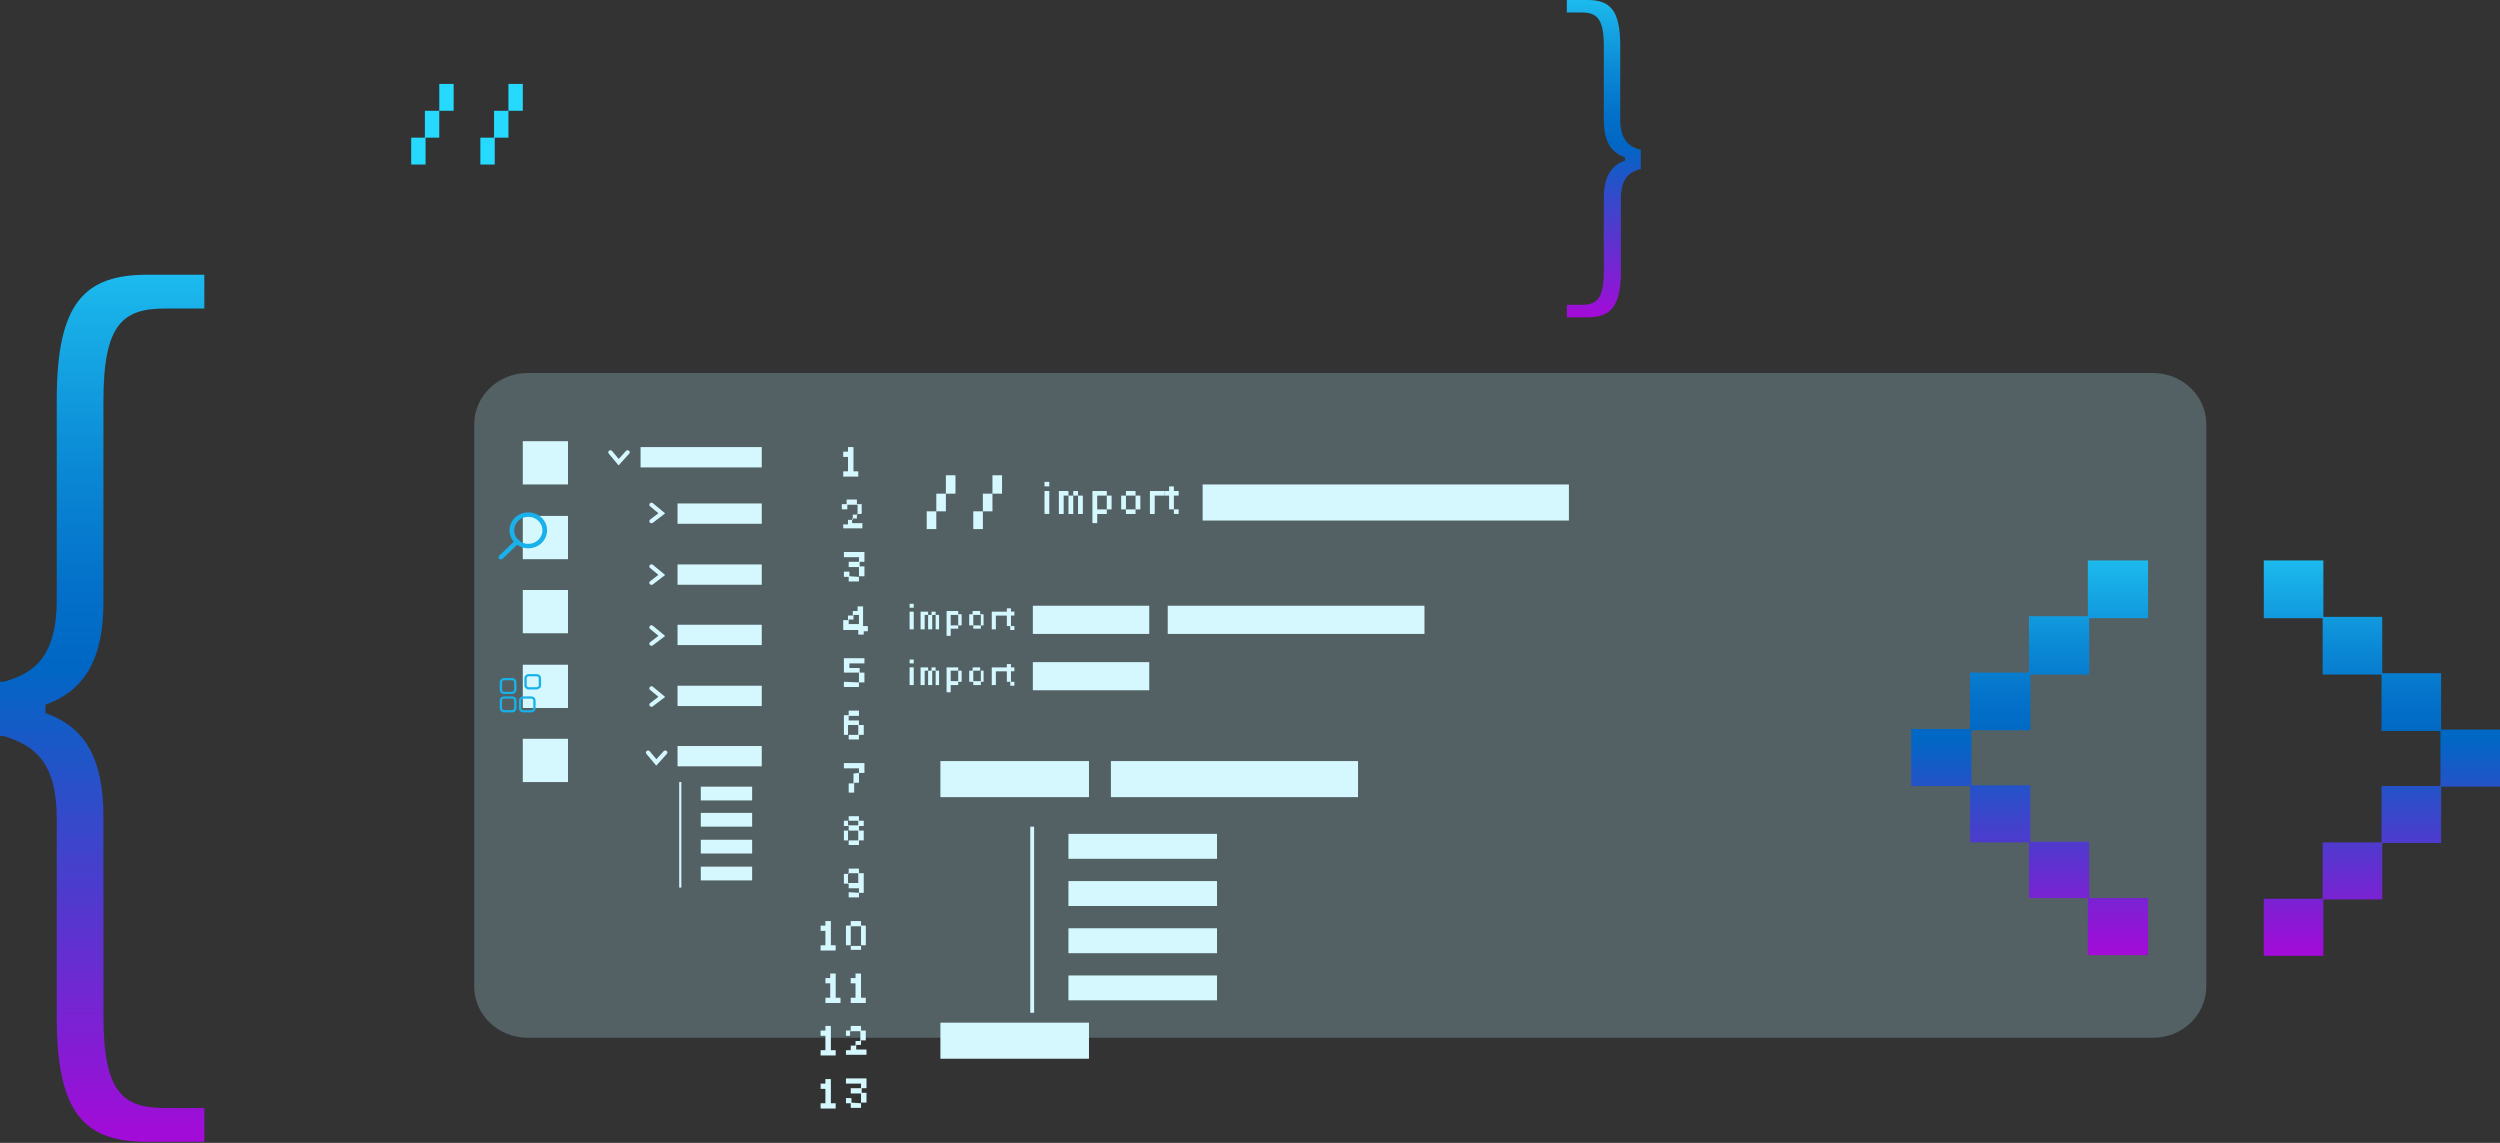 <svg xmlns="http://www.w3.org/2000/svg" width="210" height="96" fill="none"><rect width="100%" height="100%" fill="#333333" stroke="none"/><path fill="#BAF4FF" d="M180.844 87.17H44.318c-2.472 0-4.485-1.93-4.485-4.3V35.634c0-2.37 2.013-4.3 4.485-4.3h136.526c2.473 0 4.486 1.93 4.486 4.3v47.293c-.058 2.37-2.013 4.244-4.486 4.244Z" opacity=".24"/><path fill="url(#a)" d="M17.163 95.914h-4.767c-5.192 0-7.628-2.231-7.628-10.448V68.829c0-4.768-1.802-6.188-4.45-7H0v-4.565h.318c2.648-.71 4.45-2.232 4.45-6.898v-16.84c0-8.217 2.436-10.449 7.628-10.449h4.767v2.84H13.88c-3.496 0-5.191 1.218-5.191 7.71V50.57c0 4.666-1.484 7.405-4.874 8.622v.71c3.496 1.218 4.874 4.058 4.874 8.725v16.738c0 6.493 1.695 7.71 5.19 7.71h3.285v2.84Z"/><path fill="url(#b)" d="M133.339 26.652h-1.725v-1.046h1.208c1.265 0 1.898-.441 1.898-2.809v-6.112c0-1.707.517-2.753 1.782-3.194v-.275c-1.265-.44-1.782-1.432-1.782-3.194V3.855c0-2.368-.633-2.809-1.898-2.809h-1.208V0h1.725c1.898 0 2.761.826 2.761 3.855v6.167c0 1.707.69 2.258 1.61 2.533h.115v1.652h-.057c-.978.275-1.611.826-1.611 2.533v6.057c0 3.029-.92 3.855-2.818 3.855Z"/><path fill="#26D9FE" d="M36.899 9.307v2.258h-1.15v2.258H34.54v-2.258h1.15V9.307H36.9V7.05h1.207v2.257H36.9ZM42.708 9.307v2.258h-1.15v2.258H40.35v-2.258h1.15V9.307h1.208V7.05h1.207v2.257h-1.207Z"/><path fill="#D5F8FF" d="M70.83 40.034v-.44h.402v-1.212h-.402v-.44h.402v-.386h.46v2.038h.403v.44H70.83ZM70.83 44.492v-.44h.402v-.385h.403v-.441h.402V42.4h-.862v.386h-.46v-.44h.402v-.386h.863v.385h.403v.826h-.403v.385h-.403v.386h.863v.44h-1.61v.11ZM72.153 48.459v.385h-.863v-.385h-.402v-.44h.46v.385l.805.055v-.826h-.863v-.44h.863v-.386h-1.265v-.44h1.725v.825h-.403v.386h.403v.826h-.46v.055ZM72.555 52.918v.386h-.46v-.386H70.83v-.826h.402v-.385h.403v-.385h.402v-.386h.46v1.652h.403v.44h-.345v-.11Zm-.46-1.266h-.403v.386h-.402v.385h.862v-.771h-.057ZM72.153 57.323v.386h-1.265v-.44l1.265.054v-.826h-1.265v-1.211h1.725v.44h-1.265v.386h.862v.385h.403v.826h-.46ZM72.153 61.728v.386h-.863v-.386h-.402v-1.652h.402v-.385h.863v.44h-.863v.386h.863v.385h.402v.826h-.402Zm-.058-.826h-.862v.826h.862v-.826ZM72.153 64.924v.825h-.403v.827h-.46v-.771h.403v-.826l.46-.055v-.386h-1.265v-.44h1.725v.826h-.46ZM72.153 70.596v.385h-.863v-.385h-.402v-.827h.402v-.385h-.402v-.44h.402v-.386h.863v.385h.402v.441h-.402v.385h.402v.826h-.402Zm-.058-1.653h-.862v.386h.862v-.386Zm0 .826h-.862v.826h.862v-.826ZM72.153 74.999v.385h-.863v-.44l.863.055v-.385h-.863v-.386h-.402v-.826h.402v-.44h.863v.385h.402v1.652h-.402Zm-.058-1.652h-.862v.826h.862v-.826ZM68.932 79.845v-.44h.402v-1.212h-.402v-.44h.402v-.386h.46v2.038h.403v.44h-1.265ZM72.326 79.405v.385h-.863v-.385h-.402v-1.652h.402v-.386h.863v.386h.402v1.652h-.402Zm0-1.597h-.863v1.652h.863v-1.652ZM69.337 84.251v-.44h.402V82.6h-.402v-.44h.402v-.386h.46v2.038h.403v.44h-1.265ZM71.461 84.251v-.44h.403V82.6h-.403v-.44h.403v-.386h.46v2.038h.403v.44H71.46ZM68.932 88.657v-.44h.402v-1.212h-.402v-.44h.402v-.386h.46v2.038h.403v.44h-1.265ZM71.06 88.657v-.44h.403v-.386h.403v-.385h.402v-.826h-.862v.385h-.346v-.44h.403v-.386h.863v.385h.402v.827h-.402v.385h-.403v.386h.863v.44H71.06v.055ZM68.932 93.118v-.441h.402v-1.211h-.402v-.441h.402v-.385h.46v2.037h.403v.44h-1.265ZM72.326 92.676v.385h-.863v-.385h-.402v-.44h.46v.385l.805.055v-.826h-.863v-.44h.863v-.386H71.06v-.44h1.725v.825h-.403v.386h.403v.826h-.46v.055ZM79.454 41.466v1.487h-.805v1.487h-.805v-1.487h.805v-1.487h.805v-1.542h.805v1.542h-.805ZM83.366 41.466v1.487h-.805v1.487h-.805v-1.487h.805v-1.487h.805v-1.542h.805v1.542h-.805ZM131.788 40.694h-30.767v3.028h30.767v-3.028ZM87.738 40.86v-.385h.403v.385h-.403Zm0 2.313v-1.927h.403v1.927h-.403ZM90.556 43.174v-1.542h-.403v1.542h-.402v-1.542h-.403v1.542h-.402v-1.928h.805v.386h.402v-.386h.403v.386h.403v1.542h-.403ZM92.971 42.788v.386h-.805v.77h-.402v-2.698h1.207v.386h.403v1.156h-.403Zm0-1.156h-.805v1.156h.805v-1.156ZM95.386 42.788v.386h-.805v-.386h-.403v-1.156h.403v-.386h.805v.386h.403v1.156h-.403Zm0-1.156h-.805v1.156h.805v-1.156ZM96.996 41.632v1.542h-.402v-1.928h1.208v.386h-.806Z"/><path fill="#D5F8FF" d="M98.606 43.172v-.386h-.402V41.63h-.403v-.386h.403v-.385h.402v.386h.403v.385h-.403v1.156h.403v.386h-.403ZM96.536 50.882h-9.777v2.368h9.777v-2.368ZM119.655 50.882H98.089v2.368h21.566v-2.368ZM76.407 51.047v-.33h.347v.33h-.347Zm0 1.817v-1.486h.347v1.486h-.347ZM78.594 52.865v-1.212h-.288v1.212h-.345v-1.212h-.287v1.212h-.345v-1.487h.632v.275h.288v-.275h.345v.275h.287v1.212h-.287ZM80.49 52.534v.276h-.632v.605h-.345v-2.092h.977v.275h.288v.936h-.288Zm0-.88h-.632v.88h.632v-.88ZM82.39 52.534v.276h-.633v-.276h-.344v-.936h.287v-.275h.632v.275h.288v.936h-.23Zm0-.88h-.633v.88h.633v-.88ZM83.653 51.653v1.212h-.345v-1.487h.977v.33h-.632v-.055ZM84.863 52.864v-.275h-.287v-.881h-.288v-.33h.288v-.276h.345v.275h.287v.33h-.287v.882h.287v.33h-.345v-.055ZM96.536 55.617h-9.777v2.367h9.777v-2.367ZM76.407 55.728v-.33h.347v.33h-.347Zm0 1.817v-1.487h.347v1.487h-.347ZM78.594 57.545v-1.211h-.288v1.211h-.345v-1.211h-.287v1.211h-.345V56.06h.632v.275h.288v-.275h.345v.275h.287v1.211h-.287ZM80.49 57.27v.275h-.632v.606h-.345V56.06h.977v.275h.288v.936h-.288Zm0-.936h-.632v.88h.632v-.88ZM82.39 57.27v.275h-.633v-.275h-.344v-.936h.287v-.275h.632v.275h.288v.936h-.23Zm0-.936h-.633v.88h.633v-.88ZM83.653 56.334v1.211h-.345V56.06h.977v.33h-.632v-.055ZM84.863 57.545v-.275h-.287v-.88h-.288v-.331h.288v-.276h.345v.276h.287v.33h-.287v.881h.287v.33h-.345v-.055ZM91.474 63.932h-12.48v3.029h12.48v-3.029ZM114.076 63.932h-20.76v3.029h20.76v-3.029ZM91.474 85.903h-12.48v3.028h12.48v-3.028ZM102.229 74.01h-12.48v2.092h12.48V74.01ZM102.229 70.045h-12.48v2.092h12.48v-2.092ZM102.229 77.974h-12.48v2.092h12.48v-2.092ZM102.229 81.938h-12.48v2.092h12.48v-2.093Z"/><path fill="#D5F8FF" fill-rule="evenodd" d="M86.543 85.077V69.438h.321v15.639h-.322Z" clip-rule="evenodd"/><path fill="#D5F8FF" d="M63.986 42.291h-7.073v1.707h7.073v-1.707ZM63.986 47.412h-7.073v1.707h7.073v-1.707ZM63.986 52.479h-7.073v1.707h7.073V52.48ZM63.986 57.6h-7.073v1.707h7.073v-1.706ZM63.986 62.665h-7.073v1.706h7.073v-1.706ZM63.18 68.283h-4.314v1.156h4.313v-1.156ZM63.18 66.08h-4.314v1.156h4.313V66.08ZM63.18 70.54h-4.314v1.156h4.313V70.54ZM63.18 72.797h-4.314v1.157h4.313v-1.157Z"/><path fill="#D5F8FF" fill-rule="evenodd" d="M54.59 42.288a.186.186 0 0 1 .255-.018l1.027.852-1.032.791a.187.187 0 0 1-.254-.027.169.169 0 0 1 .028-.244l.693-.53-.699-.58a.168.168 0 0 1-.018-.244ZM51.164 37.86a.187.187 0 0 1 .254.028l.554.663.606-.669a.186.186 0 0 1 .255-.017.168.168 0 0 1 .018.245l-.89.983-.825-.989a.168.168 0 0 1 .028-.243ZM54.59 47.465a.186.186 0 0 1 .255-.018l1.027.852-1.032.791a.186.186 0 0 1-.254-.027.168.168 0 0 1 .028-.244l.693-.53-.699-.58a.168.168 0 0 1-.018-.244ZM54.59 52.585a.186.186 0 0 1 .255-.017l1.027.852-1.032.79a.187.187 0 0 1-.254-.026.168.168 0 0 1 .028-.244l.693-.53-.699-.58a.168.168 0 0 1-.018-.245ZM54.59 57.706a.186.186 0 0 1 .255-.017l1.027.852-1.032.79a.187.187 0 0 1-.254-.026.168.168 0 0 1 .028-.244l.693-.53-.699-.58a.168.168 0 0 1-.018-.245ZM54.327 63.082a.186.186 0 0 1 .254.026l.555.664.605-.669a.186.186 0 0 1 .255-.017.168.168 0 0 1 .019.244l-.89.983-.826-.988a.168.168 0 0 1 .028-.243Z" clip-rule="evenodd"/><path fill="#D5F8FF" d="M63.987 37.556h-10.18v1.707h10.18v-1.707Z"/><path fill="#D5F8FF" fill-rule="evenodd" d="M57.052 74.559v-8.866h.181v8.866h-.181Z" clip-rule="evenodd"/><path fill="#D5F8FF" d="M47.71 37.06h-3.795v3.634h3.796V37.06ZM47.71 43.337h-3.795v3.635h3.796v-3.635ZM47.71 49.56h-3.795v3.633h3.796V49.56ZM47.71 55.837h-3.795v3.634h3.796v-3.634ZM47.71 62.059h-3.795v3.634h3.796v-3.634Z"/><path fill="#19B1E9" fill-rule="evenodd" d="M43.193 44.548c0-.626.53-1.133 1.184-1.133.654 0 1.184.507 1.184 1.133 0 .627-.53 1.134-1.184 1.134-.276 0-.53-.09-.73-.24a.184.184 0 0 0-.053-.09.199.199 0 0 0-.104-.052 1.103 1.103 0 0 1-.297-.752Zm-.036.957a1.463 1.463 0 0 1-.357-.957c0-.833.706-1.509 1.577-1.509.87 0 1.576.676 1.576 1.51 0 .833-.706 1.509-1.576 1.509-.35 0-.674-.11-.935-.294l-1.228 1.175a.202.202 0 0 1-.277 0 .182.182 0 0 1 0-.266l1.22-1.168ZM42.225 57.19a.178.178 0 0 0-.05.133v.605c0 .062.02.105.05.134.03.028.075.048.139.048h.633a.182.182 0 0 0 .134-.065.194.194 0 0 0 .055-.117v-.605a.178.178 0 0 0-.05-.133.196.196 0 0 0-.14-.049h-.632c-.064 0-.11.02-.14.049Zm-.139-.133a.393.393 0 0 1 .278-.103h.633c.108 0 .206.035.277.103a.36.36 0 0 1 .108.266v.605c0 .083-.04.173-.103.241a.382.382 0 0 1-.283.129h-.632a.395.395 0 0 1-.278-.104.36.36 0 0 1-.108-.266v-.605a.36.36 0 0 1 .108-.266ZM44.293 56.86a.178.178 0 0 0-.05.134v.55c0 .062.02.105.05.134.03.028.075.048.139.048h.632a.25.25 0 0 0 .129-.05c.049-.035.061-.066.061-.077v-.605a.178.178 0 0 0-.05-.133.196.196 0 0 0-.14-.049h-.632c-.064 0-.11.02-.14.049Zm-.139-.132a.395.395 0 0 1 .278-.104h.632c.109 0 .207.036.278.104a.362.362 0 0 1 .108.266v.605c0 .1-.074.18-.14.227a.447.447 0 0 1-.246.088h-.632a.394.394 0 0 1-.278-.104.36.36 0 0 1-.108-.266v-.55a.36.36 0 0 1 .108-.266ZM42.225 58.731a.178.178 0 0 0-.05.134v.605c0 .062.02.105.05.133.03.029.075.049.139.049h.633c.063 0 .11-.02.139-.049a.178.178 0 0 0 .05-.133v-.605a.178.178 0 0 0-.05-.134.196.196 0 0 0-.14-.048h-.632c-.064 0-.11.02-.14.048Zm-.139-.132a.393.393 0 0 1 .278-.103h.633c.108 0 .206.035.277.103a.36.36 0 0 1 .108.266v.605a.36.36 0 0 1-.108.267.396.396 0 0 1-.278.103h-.632a.395.395 0 0 1-.278-.104.36.36 0 0 1-.108-.266v-.605a.36.36 0 0 1 .108-.266ZM43.834 58.731a.178.178 0 0 0-.051.134v.605c0 .062.021.105.05.133.03.029.076.049.14.049h.632c.064 0 .11-.02.14-.049a.178.178 0 0 0 .05-.133v-.605a.178.178 0 0 0-.05-.134.195.195 0 0 0-.14-.048h-.632c-.064 0-.11.02-.14.048Zm-.14-.132a.395.395 0 0 1 .279-.103h.632c.109 0 .207.035.278.103a.36.36 0 0 1 .108.266v.605a.362.362 0 0 1-.108.267.396.396 0 0 1-.278.103h-.632a.396.396 0 0 1-.278-.104.361.361 0 0 1-.108-.266v-.605a.36.36 0 0 1 .108-.266Z" clip-rule="evenodd"/><path fill="url(#c)" d="M175.379 80.175V75.44h-4.946v-4.68h-4.945v-4.736h-4.946v-4.791h4.946v-4.736h4.945v-4.736h4.946v-4.68h5.061v4.846h-4.946v4.735h-4.946v4.681h-4.945v4.626h4.945v4.735h4.946v4.736h4.946v4.79h-5.061v-.055Z"/><path fill="url(#d)" d="M205.054 66.079v4.735h-4.946v4.736h-4.945v4.736h-5.004v-4.791h4.946v-4.736h4.946v-4.735h4.945v-4.626h-4.945v-4.736h-4.946v-4.735h-4.946V47.08h5.004v4.736h4.945v4.735h4.946v4.736H210v4.79h-4.946Z"/><defs><linearGradient id="a" x1="8.582" x2="8.582" y1="97.735" y2="14.269" gradientUnits="userSpaceOnUse"><stop stop-color="#AC06D9"/><stop offset=".5" stop-color="#0067C4"/><stop offset=".577" stop-color="#0370C9"/><stop offset=".703" stop-color="#0B89D5"/><stop offset=".861" stop-color="#19B1E9"/><stop offset="1" stop-color="#26D9FE"/></linearGradient><linearGradient id="b" x1="134.72" x2="134.72" y1="27.318" y2="-3.223" gradientUnits="userSpaceOnUse"><stop stop-color="#AC06D9"/><stop offset=".5" stop-color="#0067C4"/><stop offset=".577" stop-color="#0370C9"/><stop offset=".703" stop-color="#0B89D5"/><stop offset=".861" stop-color="#19B1E9"/><stop offset="1" stop-color="#26D9FE"/></linearGradient><linearGradient id="c" x1="170.491" x2="170.491" y1="81.059" y2="43.072" gradientUnits="userSpaceOnUse"><stop stop-color="#AC06D9"/><stop offset=".5" stop-color="#0067C4"/><stop offset=".577" stop-color="#0370C9"/><stop offset=".703" stop-color="#0B89D5"/><stop offset=".861" stop-color="#19B1E9"/><stop offset="1" stop-color="#26D9FE"/></linearGradient><linearGradient id="d" x1="200.08" x2="200.08" y1="81.116" y2="43.066" gradientUnits="userSpaceOnUse"><stop stop-color="#AC06D9"/><stop offset=".5" stop-color="#0067C4"/><stop offset=".577" stop-color="#0370C9"/><stop offset=".703" stop-color="#0B89D5"/><stop offset=".861" stop-color="#19B1E9"/><stop offset="1" stop-color="#26D9FE"/></linearGradient></defs></svg>